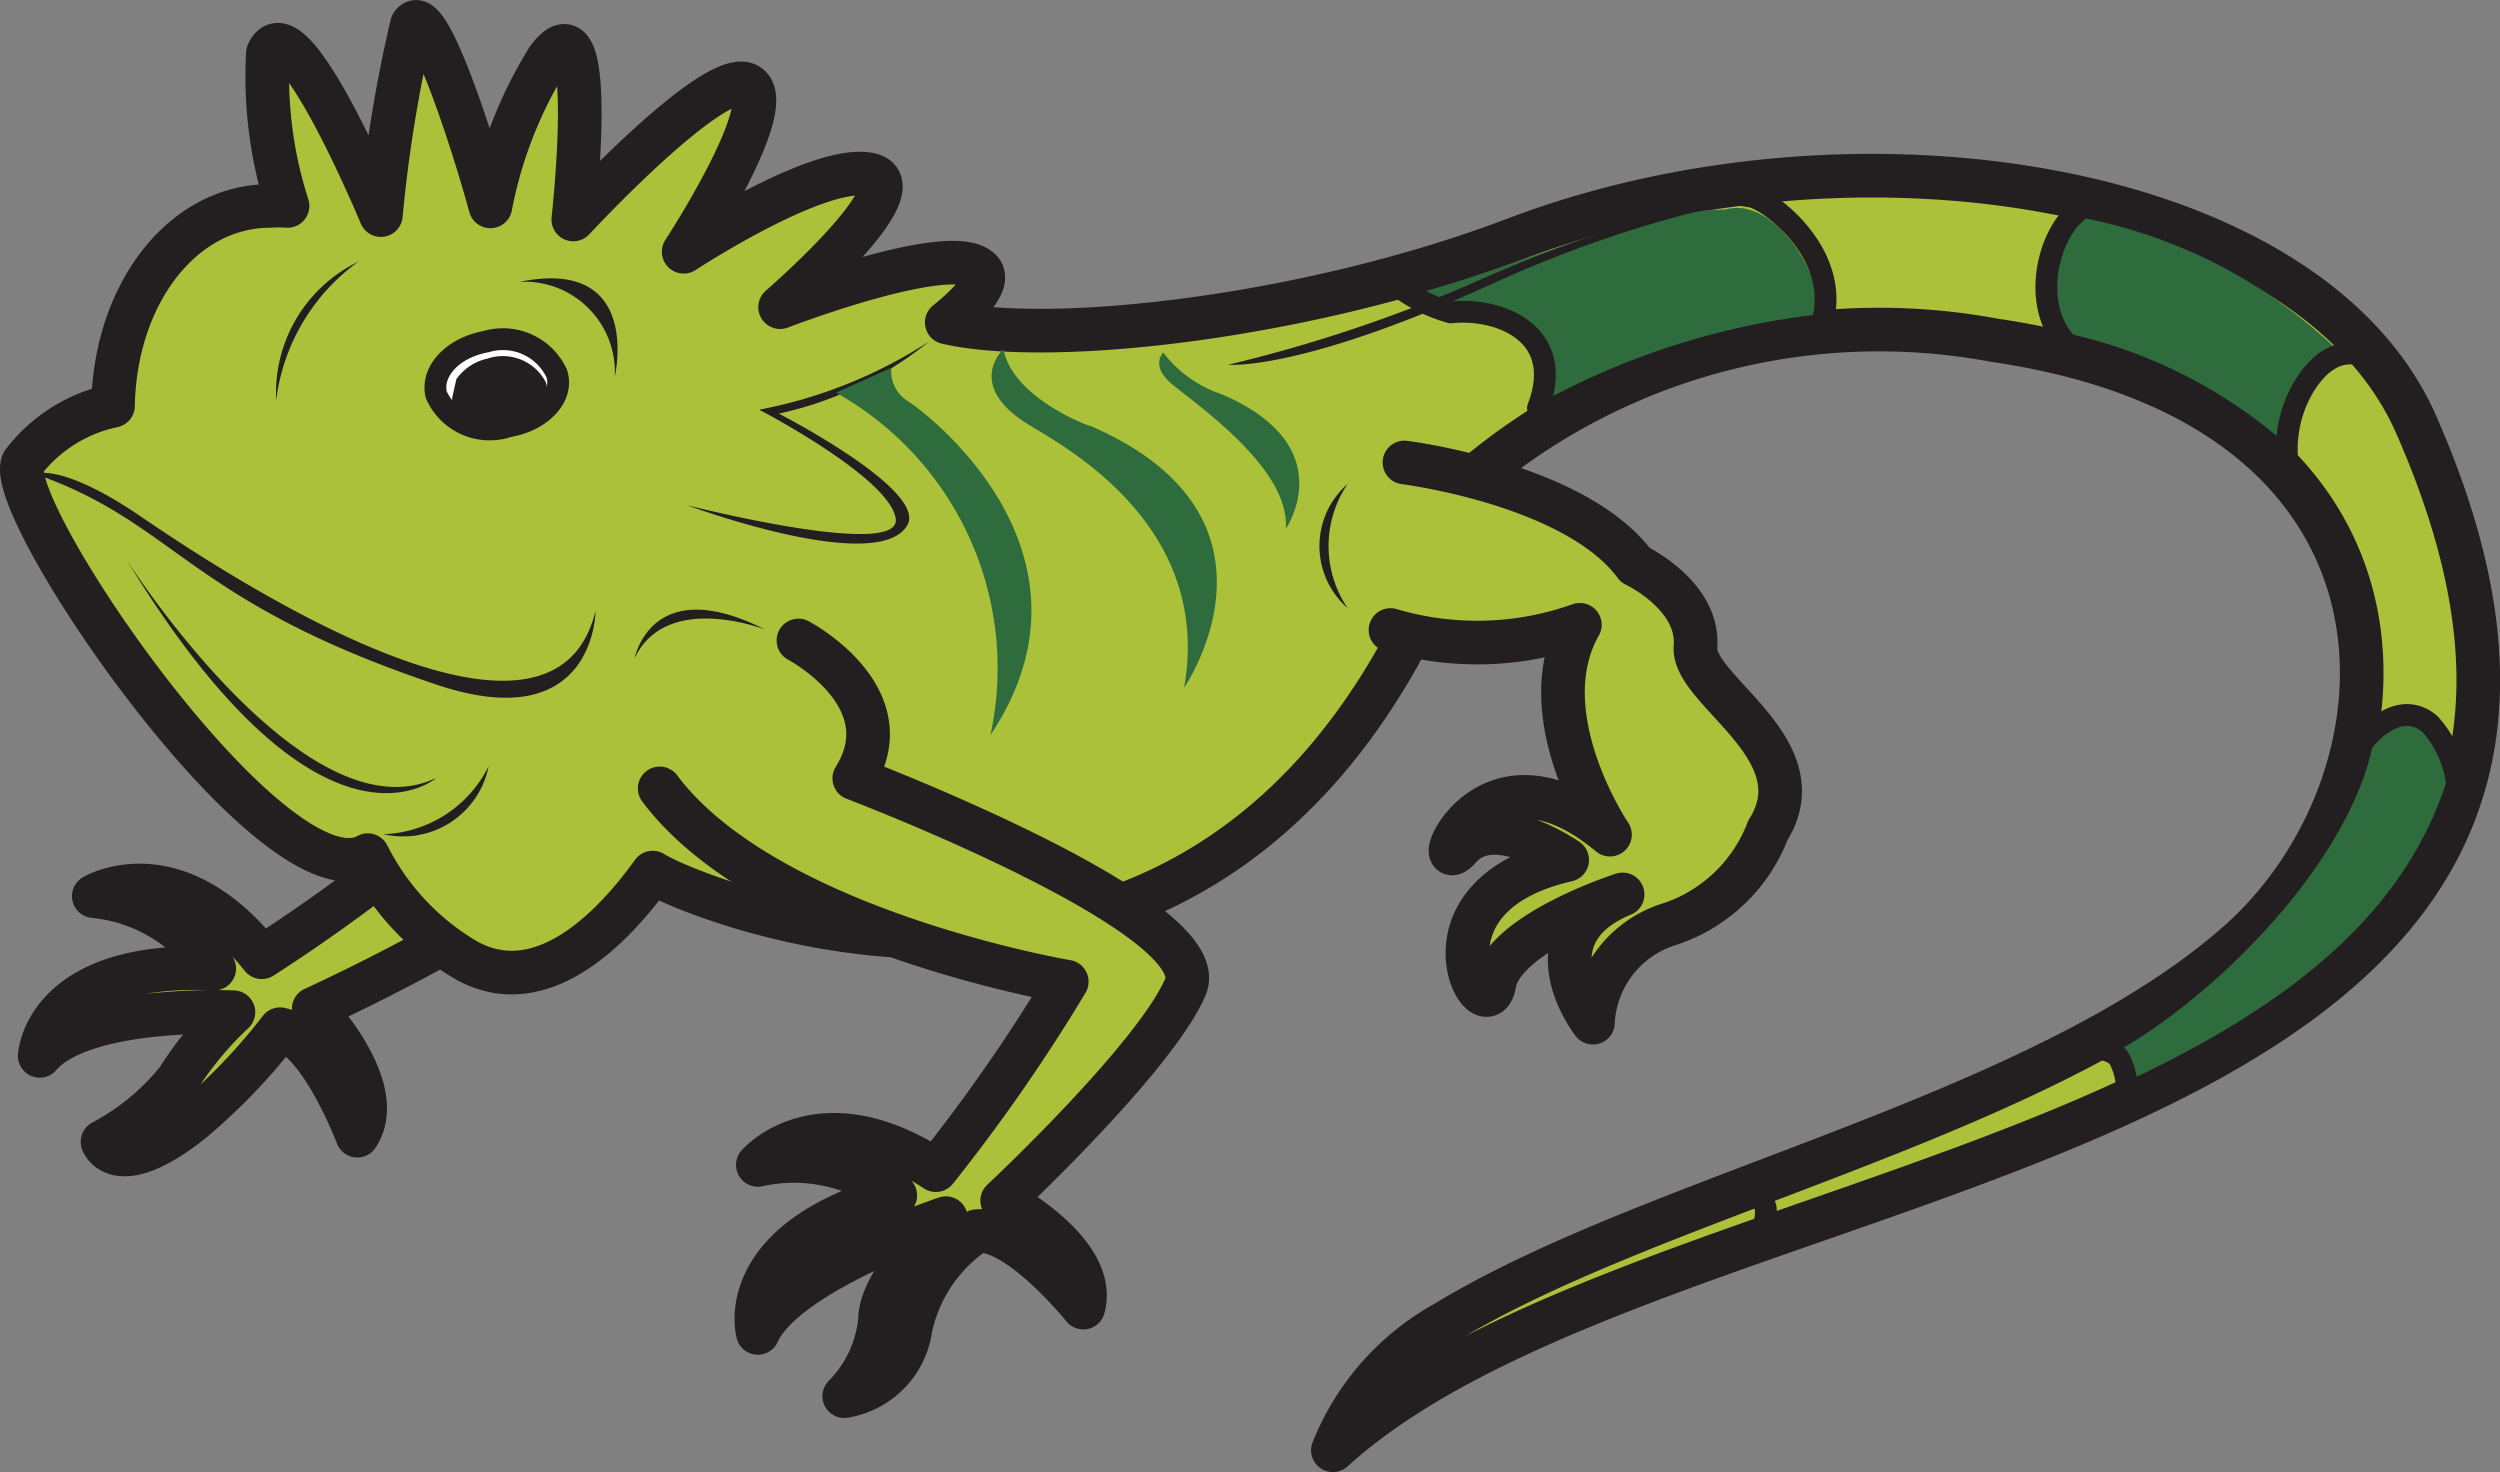 <svg xmlns="http://www.w3.org/2000/svg" viewBox="0 0 57.3 33.74"><rect x="0" y="0" width="57.3" height="33.74" fill="#808080" stroke="none"/><defs><style>.cls-1,.cls-5{fill:#fff}.cls-1,.cls-2,.cls-3,.cls-4,.cls-5,.cls-6,.cls-7,.cls-8{fill-rule:evenodd}.cls-2,.cls-3{fill:#abc13a}.cls-2,.cls-5,.cls-7,.cls-8{stroke:#231f20}.cls-2,.cls-7,.cls-8{stroke-linecap:round;stroke-linejoin:round}.cls-2,.cls-8{stroke-width:1px}.cls-4{fill:#231f20}.cls-5,.cls-7{stroke-width:.5px}.cls-6{fill:#2f6c3d}.cls-7,.cls-8{fill:none}</style></defs><title>Asset 97</title><g id="Layer_2" data-name="Layer 2"><g id="Layer_1-2" data-name="Layer 1"><path class="cls-1" d="M12.73 19.78c-1.19 1.33-5.54 3.31-5.54 3.31s1.73 1.81 1 2.91c0 0-.85-2.25-1.77-2.44a13.53 13.53 0 0 1-2 2.09c-1.75 1.4-2.07.49-2.07.49a5.52 5.52 0 0 0 1.72-1.42 7.87 7.87 0 0 1 1.28-1.52s-3.44-.16-4.44 1c0 0 .12-2.18 4-2a3.75 3.75 0 0 0-2.76-1.66S4 19.43 6 21.94a39.77 39.77 0 0 0 4.25-3.13z"/><path class="cls-2" d="M10.22 18.81l2.51 1c-1.19 1.33-5.54 3.31-5.54 3.31s1.73 1.81 1 2.91c0 0-.85-2.25-1.77-2.44a13.53 13.53 0 0 1-2 2.09c-1.75 1.4-2.07.49-2.07.49a5.52 5.52 0 0 0 1.72-1.42 7.87 7.87 0 0 1 1.28-1.55s-3.44-.16-4.44 1c0 0 .12-2.18 4-2a3.75 3.75 0 0 0-2.76-1.66S4 19.43 6 21.94a39.77 39.77 0 0 0 4.22-3.13z"/><path class="cls-1" d="M55.4 9.78C53 4.18 42.56 2.51 34.75 5.47 30 7.28 24.09 7.94 21.7 7.39c.61-.49 1.05-1 .73-1.23-.73-.59-4.55.88-4.55.88S21.11 4.25 19.93 4s-4.26 1.77-4.26 1.77 2.21-3.38 1.47-3.82-4 3.08-4 3.08.59-5.29-.59-3.67a10 10 0 0 0-1.31 3.37C10.81 3.16 9.78 0 9.44.57a32.09 32.09 0 0 0-.71 4.36S6.68 0 6.14 1.22a9.71 9.71 0 0 0 .45 3.5 2.69 2.69 0 0 0-.4 0c-2 0-3.55 2-3.6 4.58a3.5 3.5 0 0 0-2.06 1.3c-.52 1 5.75 10.2 7.9 9a5.83 5.83 0 0 0 2.24 2.4c1.58.9 3.16-.43 4.29-2 .68.46 11.52 5.19 17.18-5.13a11.24 11.24 0 0 0 1.41-3.73A14.42 14.42 0 0 1 45.72 7.8C56.1 9.32 55.52 18 51.2 21.69c-4.55 3.94-13.3 5.71-18.08 8.63a5.8 5.8 0 0 0-2.57 2.92c7.82-7.12 32.33-6.36 24.85-23.46z"/><path class="cls-2" d="M55.4 9.78C53 4.18 42.56 2.51 34.75 5.47 30 7.28 24.09 7.94 21.7 7.39c.61-.49 1.05-1 .73-1.23-.73-.59-4.55.88-4.55.88S21.11 4.25 19.93 4s-4.26 1.77-4.26 1.77 2.21-3.38 1.47-3.82-4 3.08-4 3.08.59-5.29-.59-3.67a10 10 0 0 0-1.31 3.37C10.81 3.16 9.78 0 9.44.57a32.09 32.09 0 0 0-.71 4.36S6.68 0 6.14 1.22a9.71 9.71 0 0 0 .45 3.5 2.69 2.69 0 0 0-.4 0c-2 0-3.55 2-3.6 4.58a3.5 3.5 0 0 0-2.06 1.3c-.52 1 5.75 10.2 7.9 9a5.83 5.83 0 0 0 2.24 2.4c1.58.9 3.16-.43 4.29-2 .68.46 11.52 5.19 17.18-5.13a11.24 11.24 0 0 0 1.41-3.73A14.42 14.42 0 0 1 45.72 7.8C56.1 9.32 55.52 18 51.2 21.69c-4.55 3.94-13.3 5.71-18.08 8.63a5.8 5.8 0 0 0-2.57 2.92c7.82-7.12 32.33-6.36 24.85-23.46z"/><path class="cls-3" d="M32.19 10.6s3.92.49 5.29 2.35c0 0 1.47.69 1.38 1.87-.09 1 2.84 2.34 1.66 4.21a3.62 3.62 0 0 1-2.25 2.15 2.49 2.49 0 0 0-1.76 2.26s-1.57-2 .68-2.94c0 0-2.74.88-2.94 2.05s-2-2 1.67-2.84c0 0-1.67-1.17-2.45-.29s.49-2.74 3.43-.29c0 0-1.86-2.75-.69-4.81a7 7 0 0 1-4.34.12zM18.3 14.68s2.45 1.29 1.28 3.16c0 0 8.29 3.15 7.59 4.78s-4.2 4.9-4.2 4.9 2.21 1.17 1.86 2.45c0 0-1.51-1.87-2.45-1.75a3.55 3.55 0 0 0-1.51 2.22A1.83 1.83 0 0 1 19.35 32a2.87 2.87 0 0 0 .82-1.75c0-.93 1.51-2.33 1.51-2.33s-3.68 1.23-4.31 2.63c0 0-.59-2.1 3.15-3.15a3.81 3.81 0 0 0-3.15-.7s1.4-1.63 4.08.12a40 40 0 0 0 3-4.32s-6.88-1.16-9.33-4.43z"/><path class="cls-4" d="M30.89 11.09a2.53 2.53 0 0 0 0 2.85 1.89 1.89 0 0 1 0-2.85zm-13.35 3.34s-2.28-.89-3 .67c.01 0 .36-2 3-.67zm3.75-6.6a10.85 10.85 0 0 1-3.89 1.56s3 1.56 3.13 2.5-4.78-.31-4.78-.31 4.39 1.63 5.05.45c.44-.81-2.95-2.55-2.95-2.55a8.2 8.2 0 0 0 3.44-1.65zM8.21 6a4.62 4.62 0 0 0-1.88 3.17A3.34 3.34 0 0 1 8.21 6zM.8 10.86s.61-.27 2.46 1c2.81 1.92 9.46 6 10.39 2.14 0 0 0 2.92-3.65 1.69C4.28 13.77 4.06 12 .8 10.86zm2.1 1.97s4.1 6.43 7.1 5c0 0-2.64 2.32-7.1-5zm8.3 4.73a2.8 2.8 0 0 1-2.41 1.56 2 2 0 0 0 2.41-1.56z"/><path class="cls-5" d="M11.66 9.77A1.34 1.34 0 0 1 10 9.05c-.13-.54.38-1.08 1.14-1.22a1.36 1.36 0 0 1 1.62.73c.17.53-.34 1.08-1.1 1.21z"/><path class="cls-4" d="M10.37 9.09a.35.35 0 0 0 0 .14 1.08 1.08 0 0 0 1.33.53c.59-.14.95-.6.81-1a1.11 1.11 0 0 0-1.34-.54 1.18 1.18 0 0 0-.71.47z"/><path class="cls-6" d="M23 8s-.92.84.62 1.76c.87.53 4.17 2.33 3.52 6 0 0 2.7-3.9-2.15-6C25 9.79 23.2 9.12 23 8zm3.66.08s-.27.27.12.65 2.8 1.93 2.69 3.39c0 0 1.31-1.89-1.46-3.08a2.82 2.82 0 0 1-1.35-.96z"/><path class="cls-7" d="M40 27.27a.56.56 0 0 1 .47.42.93.93 0 0 1-.28.76"/><path class="cls-4" d="M11.91 6.46a2.07 2.07 0 0 1 2.18 2.18s.65-2.76-2.18-2.18z"/><path class="cls-8" d="M18.3 14.68s2.45 1.29 1.28 3.16c0 0 8.29 3.15 7.59 4.78s-4.2 4.9-4.2 4.9 2.21 1.17 1.86 2.45c0 0-1.51-1.87-2.45-1.75a3.55 3.55 0 0 0-1.51 2.22A1.83 1.83 0 0 1 19.35 32a2.87 2.87 0 0 0 .82-1.75c0-.93 1.51-2.33 1.51-2.33s-3.68 1.23-4.31 2.63c0 0-.59-2.1 3.15-3.15a3.81 3.81 0 0 0-3.15-.7s1.4-1.63 4.08.12a40 40 0 0 0 3-4.32s-6.88-1.16-9.33-4.43m17.07-7.47s3.92.49 5.29 2.35c0 0 1.47.69 1.38 1.87-.09 1 2.84 2.34 1.66 4.21a3.62 3.62 0 0 1-2.25 2.15 2.49 2.49 0 0 0-1.76 2.26s-1.57-2 .68-2.94c0 0-2.74.88-2.94 2.05s-2-2 1.67-2.84c0 0-1.67-1.17-2.45-.29s.49-2.74 3.43-.29c0 0-1.86-2.75-.69-4.81a7 7 0 0 1-4.34.12"/><path class="cls-6" d="M19.16 9l1.27-.57a.8.8 0 0 0 .39.77c.46.3 4.65 3.5 1.88 7.65A7.23 7.23 0 0 0 19.16 9zm19.95-4.18l-.73.11c-2 .35-4 1.32-6.12 1.85a1.4 1.4 0 0 0 1.17.35c.87 0 2.17.09 1.9 2.09a17.3 17.3 0 0 1 6.23-2c.4-.62-.82-2.75-2-2.42z"/><path class="cls-7" d="M39.33 4.27a3 3 0 0 0 .76.23c.38 0 2.28 1.38 1.61 3.09m-9.54-.94a3.7 3.7 0 0 0 1.09.51c1.11-.12 2.66.48 2 2.19"/><path class="cls-4" d="M28.15 8.36a33.62 33.62 0 0 0 5.69-1.91C40.23 3.6 44 4.27 44 4.27s-4-.43-9.9 2.28c-4.32 1.97-5.96 1.81-5.95 1.81z"/><path class="cls-6" d="M53.55 8a11.62 11.62 0 0 0-5.78-3 1.89 1.89 0 0 0-.48 2.62 11.23 11.23 0 0 1 4.9 2.38 2.57 2.57 0 0 1 1.36-2z"/><path class="cls-7" d="M48.34 4.69c-1.14-.42-2.27 2.52-.57 3.51m6.74.14s-.9-.8-1.71.53a2.83 2.83 0 0 0-.33 2"/><path class="cls-6" d="M54.4 17c-.51 2.7-3.55 5.82-6 7.17l.34.62c3.69-1.73 6.52-3.87 7.44-7.23-.3-.75-.88-1.34-1.79-.81z"/><path class="cls-7" d="M56.31 18.59a2.49 2.49 0 0 0-.62-2c-.8-.66-1.66.47-1.85.9M47.77 24s.67 0 .81.28.28.76 0 1.05"/></g></g></svg>